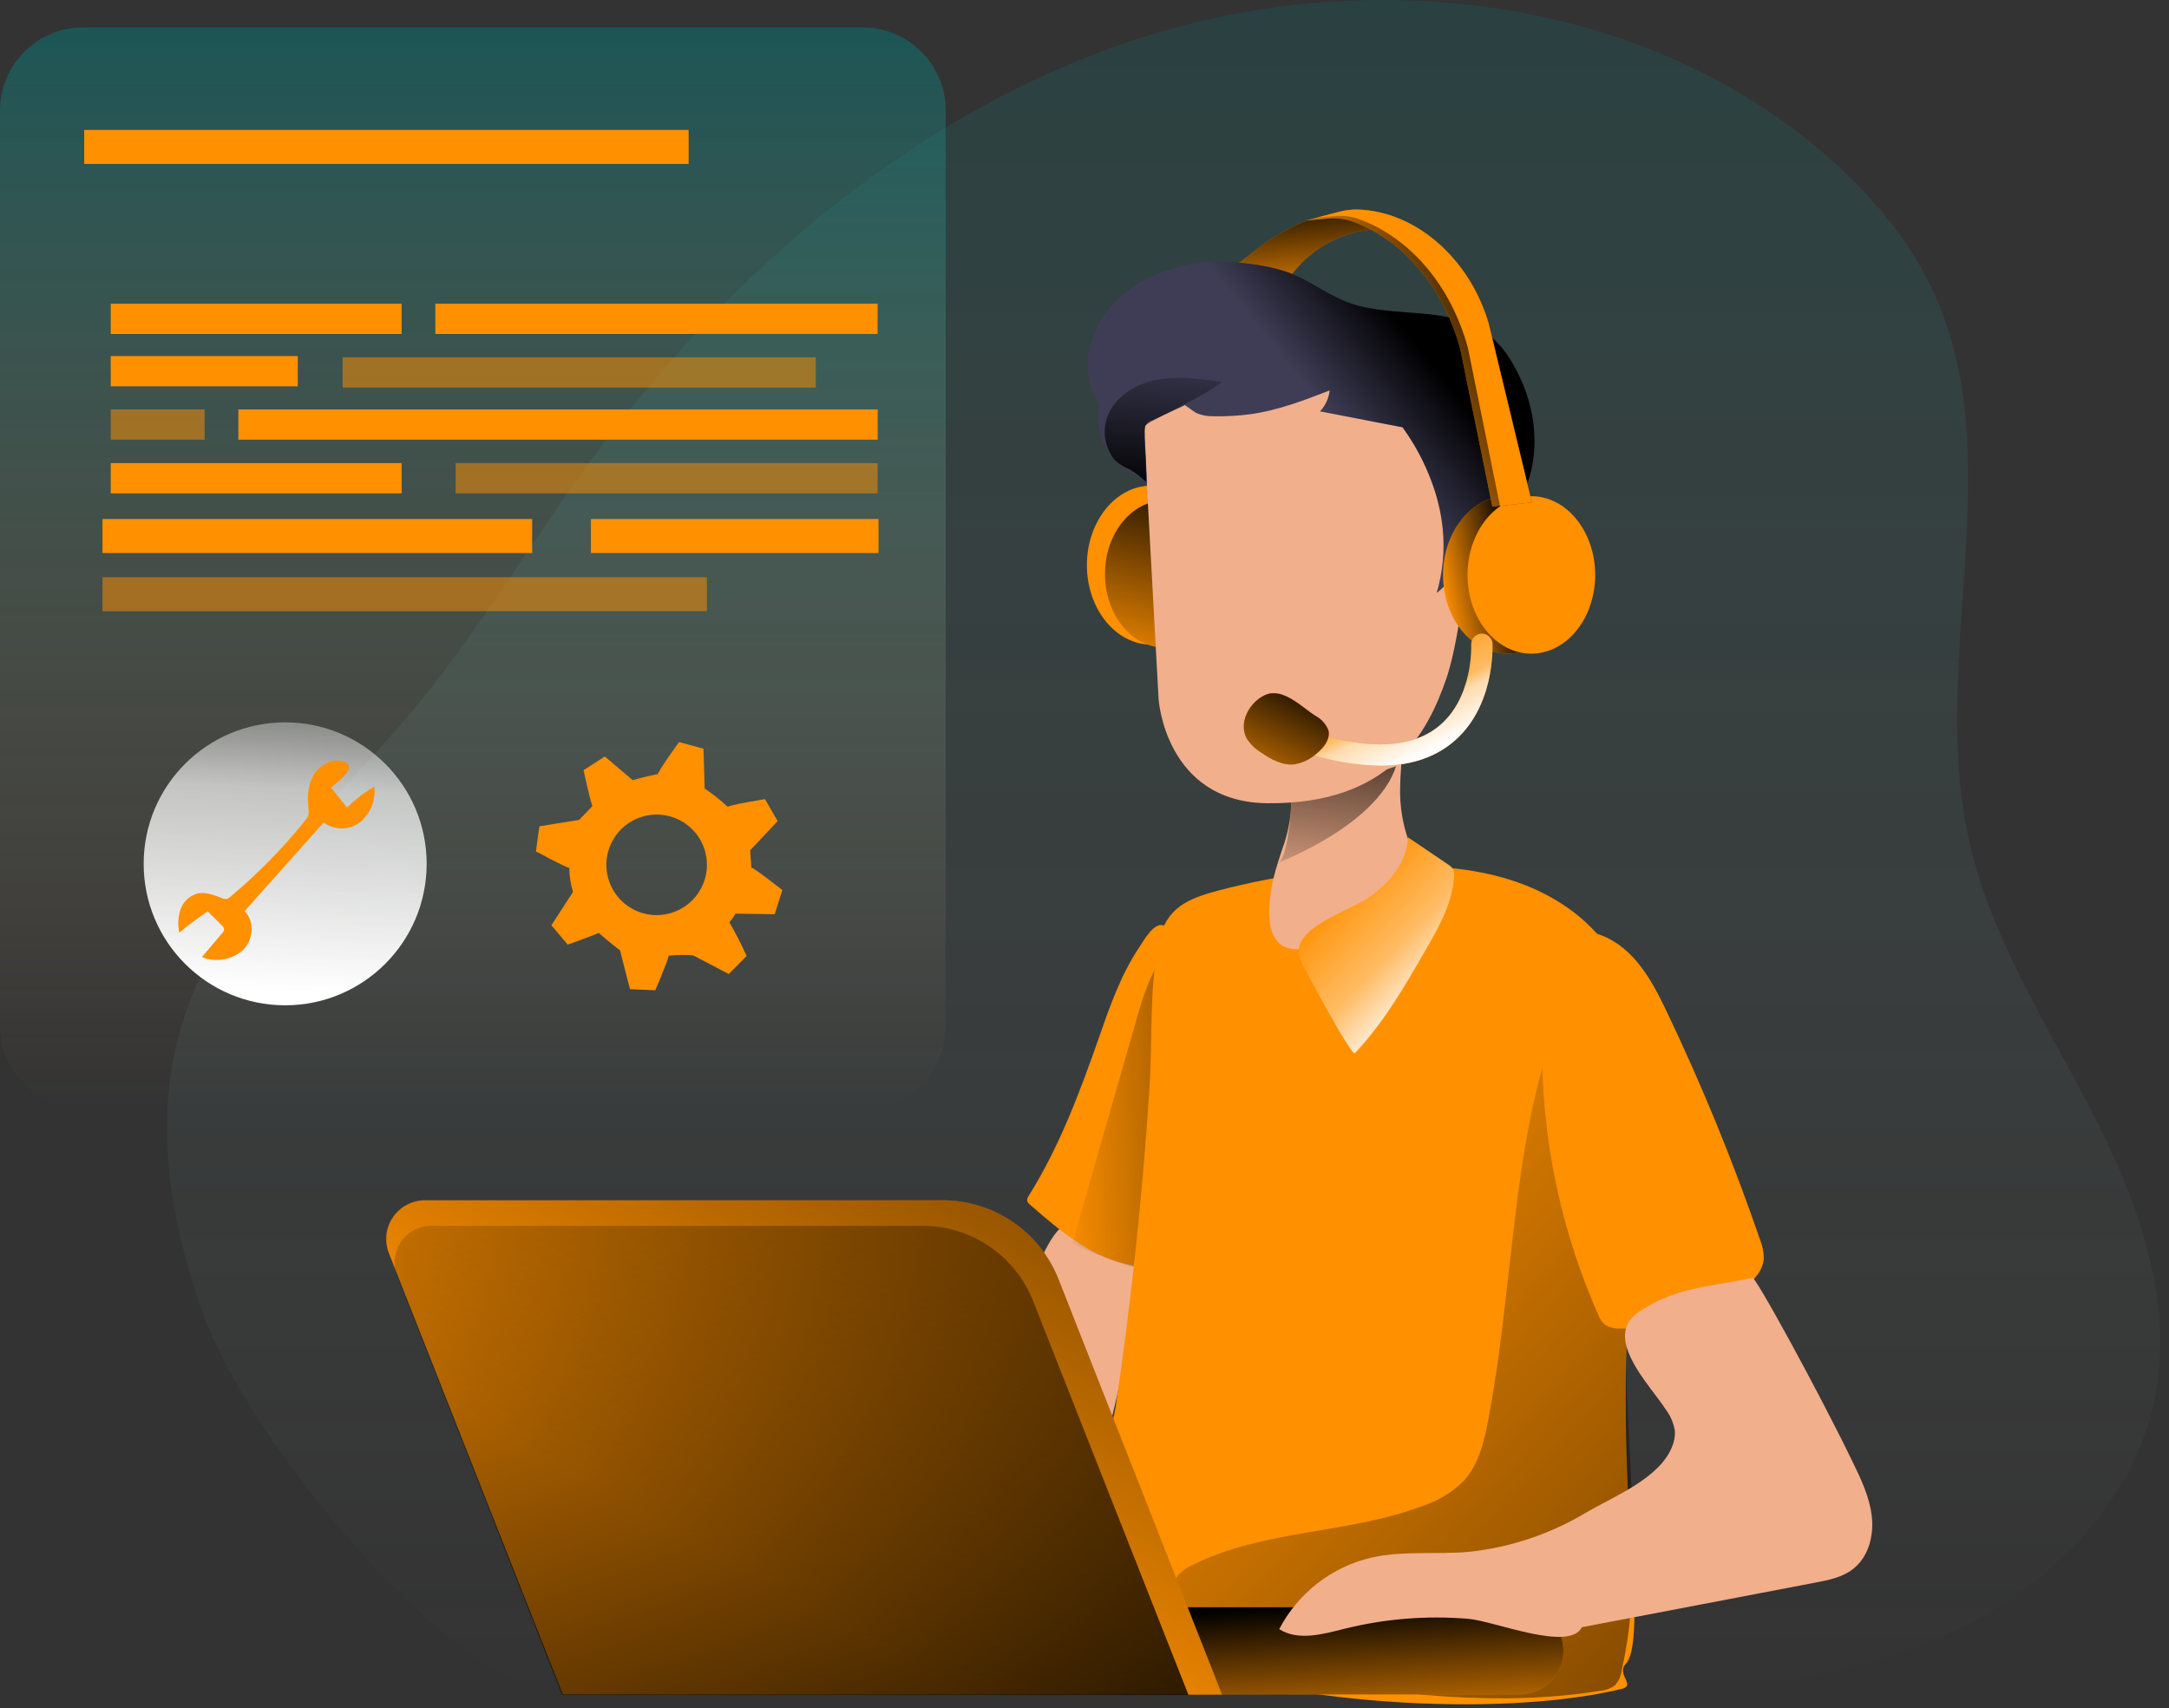 <svg width="226" height="178" viewBox="0 0 226 178" fill="none" xmlns="http://www.w3.org/2000/svg">
<rect x="0" y="0" width="226" height="178" fill="#333333" stroke="none"/>
<path opacity="0.18" d="M199.971 171.544C211.696 167.114 222.296 157.637 224.595 145.308C226.489 135.14 222.584 124.816 217.838 115.616C213.091 106.417 207.342 97.528 205.127 87.425C201.001 68.639 209.513 47.797 201.427 30.345C198.996 25.106 195.196 20.587 190.904 16.737C172.134 -0.033 143.948 -3.788 119.906 3.628C95.863 11.044 75.791 28.357 61.026 48.728C54.933 57.124 49.639 66.091 42.998 74.05C34.147 84.651 22.66 93.955 18.817 107.198C16.02 116.768 17.709 127.137 21.032 136.552C26.144 150.985 48.171 176.656 58.655 176.607C82.022 176.49 126.857 177.637 148.518 176.806C164.746 176.169 182.984 177.958 199.971 171.544Z" fill="url(#paint0_linear_451_10428)"/>
<path d="M99.81 152.099C99.256 153.677 98.769 155.488 99.572 156.956C100.109 157.774 100.832 158.454 101.682 158.939L109.325 164.134C110.793 165.131 112.349 166.156 114.111 166.289C115.872 166.421 117.871 165.297 118.021 163.519C118.198 161.487 116.066 160.096 115.069 158.313C113.762 155.976 114.482 153.079 115.163 150.487C116.881 143.963 118.136 137.326 118.918 130.626C117.351 129.984 112.787 127.109 111.164 127.585C109.336 128.139 107.686 133.251 106.872 134.918C104.12 140.473 101.76 146.214 99.81 152.099Z" fill="#F1AF8C"/>
<path d="M114.462 108.262C112.479 113.894 110.374 119.544 107.195 124.606C107.08 124.752 107.019 124.934 107.024 125.121C107.074 125.296 107.184 125.449 107.334 125.553C110.53 128.35 113.98 131.269 118.184 131.872C118.458 131.936 118.745 131.91 119.003 131.8C119.246 131.628 119.425 131.381 119.513 131.097C122.194 124.888 123.141 118.087 123.052 111.363C122.994 108.005 122.728 104.653 122.255 101.327C122.144 100.519 122.083 96.93 121.379 96.509C120.311 95.877 119.136 98.082 118.671 98.774C116.744 101.66 115.603 104.983 114.462 108.262Z" fill="#FF9000"/>
<path d="M123.157 97.527C123.157 97.527 120.659 98.463 118.627 105.497C116.594 112.531 111.742 129.579 111.742 129.579C111.742 129.579 119.247 133.328 121.124 131.922C123.002 130.515 123.157 97.527 123.157 97.527Z" fill="url(#paint1_linear_451_10428)"/>
<path d="M144.44 90.283C148.528 90.156 152.665 90.355 156.597 91.463C160.53 92.571 164.268 94.664 166.849 97.838C169.707 101.349 170.959 105.941 171.247 110.454C171.535 114.968 170.937 119.493 170.482 124.002C169.418 134.554 169.137 145.171 169.64 155.765C169.762 158.302 171.213 171.544 169.43 173.355C168.322 174.496 170.538 175.637 168.959 176.014C156.055 179.115 132.87 177.592 120.652 172.419C117.545 171.101 114.427 169.268 112.898 166.266C111.237 163.015 115.723 150.127 116.26 146.51C117.889 135.474 119.063 124.378 119.783 113.224C120.098 108.289 119.733 102.972 120.746 98.126C121.483 94.609 123.748 93.651 127.016 92.787C132.713 91.305 138.557 90.465 144.44 90.283Z" fill="#FF9000"/>
<path d="M155.061 148.022C154.634 150.265 154.075 152.608 152.541 154.303C151.327 155.516 149.843 156.423 148.21 156.95C140.511 159.852 131.733 159.398 124.355 163.042C123.835 163.27 123.356 163.583 122.937 163.967C121.514 165.374 121.913 167.844 123.043 169.506C125.552 173.178 130.431 174.208 134.834 174.889C145.391 176.551 156.169 177.908 166.719 176.207C167.294 176.166 167.843 175.956 168.298 175.604C168.662 175.181 168.895 174.661 168.968 174.108C171.361 163.485 169.478 152.425 169.433 141.536C169.433 135.256 169.987 128.969 169.561 122.705C169.346 118.807 168.535 114.965 167.157 111.313C166.177 108.831 163.308 103.354 161.585 108.438C158.849 116.519 158.063 125.231 157.077 133.655C156.54 138.457 155.964 143.264 155.061 148.022Z" fill="url(#paint2_linear_451_10428)"/>
<path d="M158.358 167.495H68.844C66.333 167.495 64.297 169.531 64.297 172.043C64.297 174.554 66.333 176.59 68.844 176.59H158.358C160.869 176.59 162.905 174.554 162.905 172.043C162.905 169.531 160.869 167.495 158.358 167.495Z" fill="#FF9000"/>
<path d="M158.358 167.495H68.844C66.333 167.495 64.297 169.531 64.297 172.043C64.297 174.554 66.333 176.59 68.844 176.59H158.358C160.869 176.59 162.905 174.554 162.905 172.043C162.905 169.531 160.869 167.495 158.358 167.495Z" fill="url(#paint3_linear_451_10428)"/>
<path d="M134.571 98.89C132.738 98.597 131.708 96.752 132.527 92.31C132.616 91.817 132.732 91.341 132.865 90.865C132.865 90.776 132.915 90.688 132.937 90.599C133.136 89.912 133.364 89.225 133.585 88.544C134.202 86.909 134.528 85.179 134.549 83.432C134.499 82.158 134.399 80.835 134.87 79.66C135.322 78.664 136.031 77.806 136.925 77.174C138.902 75.65 144.679 72.787 145.786 76.57C146.279 78.187 145.919 80.07 145.897 81.726C145.786 84.099 146.222 86.466 147.171 88.644C148.378 91.07 139.074 99.61 134.571 98.89Z" fill="#F1AF8C"/>
<path d="M133.273 89.868C133.273 89.868 143.486 85.991 145.458 79.86L134.575 83.421C134.575 83.421 134.315 89.032 133.273 89.868Z" fill="url(#paint4_linear_451_10428)"/>
<path d="M160.948 103.127C159.905 114.715 161.827 126.377 166.531 137.017C166.67 137.41 166.904 137.762 167.212 138.042C167.709 138.351 168.29 138.494 168.874 138.452C173.43 138.55 177.887 137.119 181.535 134.387C182.642 133.55 183.683 132.481 183.778 131.18C183.78 130.482 183.643 129.791 183.373 129.147C180.546 120.93 177.245 112.884 173.487 105.049C172.091 102.147 170.219 98.746 166.841 97.467C162.776 95.933 161.23 100.092 160.948 103.127Z" fill="#FF9000"/>
<path d="M141.172 109.751C144.202 106.556 146.423 102.695 148.616 98.879C149.951 96.553 151.319 94.122 151.507 91.441C151.555 91.137 151.506 90.825 151.369 90.549C151.235 90.357 151.061 90.196 150.859 90.079L146.7 87.259C146.628 89.813 144.795 92.006 142.701 93.474C140.486 95.047 134.144 96.769 135.501 100.031C135.839 100.857 140.818 110.122 141.172 109.751Z" fill="#FF9000"/>
<path d="M141.172 109.751C144.202 106.556 146.423 102.695 148.616 98.879C149.951 96.553 151.319 94.122 151.507 91.441C151.555 91.137 151.506 90.825 151.369 90.549C151.235 90.357 151.061 90.196 150.859 90.079L146.7 87.259C146.628 89.813 144.795 92.006 142.701 93.474C140.486 95.047 134.144 96.769 135.501 100.031C135.839 100.857 140.818 110.122 141.172 109.751Z" fill="url(#paint5_linear_451_10428)"/>
<path d="M164.831 169.578L189.09 164.942C190.524 164.665 192.02 164.388 193.155 163.447C194.711 162.195 195.26 160.002 195.032 158.014C194.805 156.025 193.925 154.181 193.05 152.375C189.605 145.242 182.615 132.437 182.571 133.184C178.328 134.082 174.817 134.126 171.173 136.458C170.545 136.796 170.015 137.29 169.633 137.892C168.176 140.661 172.158 144.704 173.51 146.809C174.028 147.482 174.374 148.271 174.518 149.108C174.547 149.699 174.437 150.289 174.197 150.83C172.884 154.054 168.209 155.931 165.335 157.587C161.577 159.859 157.363 161.274 152.995 161.73C149.606 162.018 146.144 161.58 142.832 162.339C140.801 162.823 138.897 163.738 137.25 165.023C135.604 166.307 134.253 167.93 133.289 169.783C135.261 171.035 137.825 170.309 140.096 169.739C144.303 168.695 148.653 168.345 152.973 168.703C155.775 168.941 163.502 172.187 164.831 169.578Z" fill="#F1AF8C"/>
<path d="M127.326 176.595H58.648L40.532 130.625C40.286 130.012 40.195 129.348 40.266 128.691C40.336 128.035 40.567 127.405 40.938 126.859C41.309 126.312 41.808 125.865 42.392 125.556C42.975 125.247 43.626 125.086 44.287 125.087H98.199C100.81 125.086 103.36 125.87 105.519 127.339C107.677 128.808 109.344 130.893 110.3 133.323L127.326 176.595Z" fill="#FF9000"/>
<path d="M127.326 176.595H58.648L40.532 130.625C40.286 130.012 40.195 129.348 40.266 128.691C40.336 128.035 40.567 127.405 40.938 126.859C41.309 126.312 41.808 125.865 42.392 125.556C42.975 125.247 43.626 125.086 44.287 125.087H98.199C100.81 125.086 103.36 125.87 105.519 127.339C107.677 128.808 109.344 130.893 110.3 133.323L127.326 176.595Z" fill="url(#paint6_linear_451_10428)"/>
<path d="M123.837 176.645H58.582L41.369 132.996C41.139 132.414 41.056 131.786 41.125 131.164C41.194 130.543 41.414 129.948 41.766 129.431C42.117 128.914 42.59 128.491 43.142 128.198C43.695 127.905 44.31 127.752 44.935 127.751H96.145C98.625 127.753 101.047 128.5 103.097 129.896C105.148 131.291 106.731 133.27 107.643 135.577L123.837 176.645Z" fill="url(#paint7_linear_451_10428)"/>
<path d="M132.353 24.945C134.015 23.97 135.676 22.979 137.554 22.613C139.431 22.248 141.985 22.469 143.253 23.887C141.608 24.003 140.006 24.46 138.548 25.23C137.09 25.999 135.808 27.064 134.784 28.357C134.689 28.525 134.539 28.654 134.358 28.722C134.204 28.739 134.048 28.71 133.909 28.639C133.145 28.351 127.418 29.658 127.086 28.966C127.103 28.966 131.65 25.372 132.353 24.945Z" fill="#FF9000"/>
<path d="M132.353 24.945C134.015 23.97 135.676 22.979 137.554 22.613C139.431 22.248 141.985 22.469 143.253 23.887C141.608 24.003 140.006 24.46 138.548 25.23C137.09 25.999 135.808 27.064 134.784 28.357C134.689 28.525 134.539 28.654 134.358 28.722C134.204 28.739 134.048 28.71 133.909 28.639C133.145 28.351 127.418 29.658 127.086 28.966C127.103 28.966 131.65 25.372 132.353 24.945Z" fill="url(#paint8_linear_451_10428)"/>
<path d="M119.974 67.182C123.687 67.182 126.698 63.472 126.698 58.896C126.698 54.32 123.687 50.61 119.974 50.61C116.26 50.61 113.25 54.32 113.25 58.896C113.25 63.472 116.26 67.182 119.974 67.182Z" fill="#FF9000"/>
<path d="M121.353 67.492C124.788 67.492 127.572 64.06 127.572 59.827C127.572 55.593 124.788 52.161 121.353 52.161C117.917 52.161 115.133 55.593 115.133 59.827C115.133 64.06 117.917 67.492 121.353 67.492Z" fill="#FF9000"/>
<path d="M121.353 67.492C124.788 67.492 127.572 64.06 127.572 59.827C127.572 55.593 124.788 52.161 121.353 52.161C117.917 52.161 115.133 55.593 115.133 59.827C115.133 64.06 117.917 67.492 121.353 67.492Z" fill="url(#paint9_linear_451_10428)"/>
<path d="M119.164 44.385L120.72 72.859C120.72 72.859 121.413 83.604 132.063 83.709C144.857 83.836 148.751 76.398 150.695 70.738C152.639 65.077 154.395 48.451 150.695 43.854C146.995 39.257 126.176 27.942 119.164 44.385Z" fill="#F1AF8C"/>
<path d="M127.258 27.288C122.24 27.199 116.508 29.542 114.22 34.278C113.671 35.367 113.373 36.566 113.346 37.785C113.319 39.005 113.565 40.215 114.065 41.328C114.249 41.655 114.394 42.003 114.497 42.364C114.547 42.763 114.547 43.166 114.497 43.566C114.454 44.528 114.648 45.486 115.062 46.355C115.476 47.224 116.098 47.978 116.873 48.55C117.754 49.187 118.823 49.586 119.526 50.411L119.255 45.111C119.192 44.824 119.246 44.525 119.403 44.278C119.561 44.031 119.81 43.856 120.097 43.793L123.47 42.22C123.47 42.22 124.511 42.978 124.638 43.039C125.198 43.278 125.802 43.393 126.411 43.377C127.733 43.408 129.055 43.334 130.365 43.156C133.195 42.751 135.904 41.716 138.545 40.686C138.46 41.504 138.106 42.272 137.537 42.868L146.139 44.529C147.399 46.261 148.414 48.159 149.157 50.167C149.752 51.738 150.143 53.377 150.32 55.047C150.551 57.317 150.338 59.61 149.694 61.798C150.28 61.352 150.791 60.818 151.212 60.214C151.99 60.754 152.85 61.164 153.76 61.427C153.949 61.498 154.154 61.515 154.352 61.477C154.773 61.361 154.862 60.862 154.906 60.464C155.25 56.891 157.908 53.873 159.127 50.461C160.605 46.329 159.858 41.682 157.598 37.855C156.928 36.643 156.018 35.58 154.923 34.732C150.963 31.829 145.336 33.159 140.816 31.641C138.667 30.921 136.939 29.553 134.884 28.65C132.603 27.681 129.745 27.332 127.258 27.288Z" fill="#3F3D56"/>
<path d="M127.258 27.288C122.24 27.199 116.508 29.542 114.22 34.278C113.671 35.367 113.373 36.566 113.346 37.785C113.319 39.005 113.565 40.215 114.065 41.328C114.249 41.655 114.394 42.003 114.497 42.364C114.547 42.763 114.547 43.166 114.497 43.566C114.454 44.528 114.648 45.486 115.062 46.355C115.476 47.224 116.098 47.978 116.873 48.55C117.754 49.187 118.823 49.586 119.526 50.411L119.255 45.111C119.192 44.824 119.246 44.525 119.403 44.278C119.561 44.031 119.81 43.856 120.097 43.793L123.47 42.22C123.47 42.22 124.511 42.978 124.638 43.039C125.198 43.278 125.802 43.393 126.411 43.377C127.733 43.408 129.055 43.334 130.365 43.156C133.195 42.751 135.904 41.716 138.545 40.686C138.46 41.504 138.106 42.272 137.537 42.868L146.139 44.529C147.399 46.261 148.414 48.159 149.157 50.167C149.752 51.738 150.143 53.377 150.32 55.047C150.551 57.317 150.338 59.61 149.694 61.798C150.28 61.352 150.791 60.818 151.212 60.214C151.99 60.754 152.85 61.164 153.76 61.427C153.949 61.498 154.154 61.515 154.352 61.477C154.773 61.361 154.862 60.862 154.906 60.464C155.25 56.891 157.908 53.873 159.127 50.461C160.605 46.329 159.858 41.682 157.598 37.855C156.928 36.643 156.018 35.58 154.923 34.732C150.963 31.829 145.336 33.159 140.816 31.641C138.667 30.921 136.939 29.553 134.884 28.65C132.603 27.681 129.745 27.332 127.258 27.288Z" fill="url(#paint10_linear_451_10428)"/>
<path d="M157.011 68.118C160.685 68.118 163.663 64.446 163.663 59.916C163.663 55.386 160.685 51.713 157.011 51.713C153.337 51.713 150.359 55.386 150.359 59.916C150.359 64.446 153.337 68.118 157.011 68.118Z" fill="#FF9000"/>
<path d="M157.011 68.118C160.685 68.118 163.663 64.446 163.663 59.916C163.663 55.386 160.685 51.713 157.011 51.713C153.337 51.713 150.359 55.386 150.359 59.916C150.359 64.446 153.337 68.118 157.011 68.118Z" fill="url(#paint11_linear_451_10428)"/>
<path d="M159.558 68.118C163.232 68.118 166.21 64.446 166.21 59.916C166.21 55.386 163.232 51.713 159.558 51.713C155.884 51.713 152.906 55.386 152.906 59.916C152.906 64.446 155.884 68.118 159.558 68.118Z" fill="#FF9000"/>
<path d="M159.61 52.366L156.287 52.721L155.495 52.804L152.172 36.449C150.444 29.98 146.218 25.006 140.918 23.079C140.097 22.793 139.224 22.689 138.359 22.774L136.094 22.979L137.201 22.686L139.417 22.098C140.109 21.907 140.826 21.82 141.544 21.838C147.459 22.054 153.069 26.823 155.102 33.657L159.61 52.366Z" fill="#FF9000"/>
<path d="M159.61 52.366L156.287 52.721L155.495 52.804L152.172 36.449C150.444 29.98 146.218 25.006 140.918 23.079C140.097 22.793 139.224 22.689 138.359 22.774L136.094 22.979L137.201 22.686L139.417 22.098C140.109 21.907 140.826 21.82 141.544 21.838C147.459 22.054 153.069 26.823 155.102 33.657L159.61 52.366Z" fill="url(#paint12_linear_451_10428)"/>
<path d="M159.612 52.366L156.289 52.721L152.966 36.327C151.21 29.791 146.945 24.779 141.595 22.835C140.767 22.538 139.883 22.432 139.009 22.525L137.203 22.686L139.419 22.098C140.111 21.907 140.827 21.82 141.545 21.838C147.46 22.054 153.071 26.823 155.104 33.657L159.612 52.366Z" fill="#FF9000"/>
<path opacity="0.45" d="M89.874 2.858H8.662C3.878 2.858 0 6.736 0 11.52V106.882C0 111.666 3.878 115.544 8.662 115.544H89.874C94.658 115.544 98.536 111.666 98.536 106.882V11.52C98.536 6.736 94.658 2.858 89.874 2.858Z" fill="url(#paint13_linear_451_10428)"/>
<path d="M29.712 104.766C37.855 104.766 44.456 98.165 44.456 90.023C44.456 81.88 37.855 75.279 29.712 75.279C21.57 75.279 14.969 81.88 14.969 90.023C14.969 98.165 21.57 104.766 29.712 104.766Z" fill="url(#paint14_linear_451_10428)"/>
<path d="M8.773 13.541H71.752V17.086H8.773V13.541Z" fill="#FF9000"/>
<path opacity="0.51" d="M10.68 60.154H73.658V63.698H10.68V60.154Z" fill="#FF9000"/>
<path d="M10.68 54.089H55.447V57.634H10.68V54.089Z" fill="#FF9000"/>
<path d="M61.57 54.089H91.539V57.634H61.57V54.089Z" fill="#FF9000"/>
<path d="M45.359 31.652H91.44V34.803H45.359V31.652Z" fill="#FF9000"/>
<path opacity="0.51" d="M35.703 37.241H85.001V40.392H35.703V37.241Z" fill="#FF9000"/>
<path d="M11.539 31.652H41.846V34.803H11.539V31.652Z" fill="#FF9000"/>
<path d="M24.836 42.669H91.448V45.82H24.836V42.669Z" fill="#FF9000"/>
<path opacity="0.51" d="M11.539 42.669H21.32V45.82H11.539V42.669Z" fill="#FF9000"/>
<path opacity="0.51" d="M47.477 48.262H91.441V51.414H47.477V48.262Z" fill="#FF9000"/>
<path d="M11.539 48.262H41.846V51.414H11.539V48.262Z" fill="#FF9000"/>
<path d="M11.539 37.108H31.029V40.259H11.539V37.108Z" fill="#FF9000"/>
<path d="M32.986 80.33C32.122 81.388 31.978 82.867 32.138 84.207C32.188 84.45 32.188 84.701 32.138 84.944C32.065 85.148 31.952 85.337 31.806 85.498C29.459 88.415 26.83 91.094 23.958 93.495C23.877 93.573 23.781 93.634 23.675 93.673C23.487 93.712 23.292 93.684 23.122 93.595C22.291 93.268 21.399 92.914 20.53 93.124C20.136 93.242 19.775 93.451 19.477 93.736C19.18 94.019 18.954 94.37 18.818 94.758C18.549 95.541 18.505 96.383 18.691 97.189C19.636 96.403 20.62 95.665 21.643 94.974L23.099 96.42C23.175 96.477 23.237 96.551 23.281 96.635C23.325 96.719 23.35 96.812 23.354 96.907C23.326 97.021 23.266 97.124 23.183 97.206L21.034 99.743C21.74 100.026 22.511 100.109 23.262 99.984C24.013 99.859 24.716 99.531 25.293 99.034C26.4 97.981 26.567 96.015 25.481 94.957L33.728 85.714C34.284 86.125 34.959 86.342 35.651 86.332C36.342 86.322 37.011 86.085 37.555 85.658C38.083 85.212 38.491 84.641 38.743 83.997C38.994 83.353 39.081 82.656 38.995 81.97C37.968 82.585 37.017 83.317 36.159 84.152L34.498 82.081C35.085 81.527 37.361 79.998 35.882 79.4C34.908 79.007 33.617 79.56 32.986 80.33Z" fill="#FF9000"/>
<path d="M80.723 95.273L81.515 92.754C81.515 92.754 78.385 90.283 78.291 90.438L78.164 88.616L81.027 85.57L79.709 83.283C79.709 83.283 75.832 83.914 75.832 84.091C75.084 83.388 74.278 82.749 73.423 82.18L73.301 78.026L70.753 77.334C70.753 77.334 68.422 80.569 68.577 80.657C68.577 80.657 66.782 81.034 65.924 81.305L63.022 78.835L60.806 80.264C60.806 80.264 61.465 83.349 61.726 83.997C61.105 84.678 60.33 85.448 60.33 85.448L56.198 86.113L55.844 88.727C55.844 88.727 58.752 90.3 59.316 90.46C59.328 91.307 59.459 92.148 59.704 92.958L57.45 96.425L59.15 98.442C59.15 98.442 61.404 97.65 62.385 97.218C63.299 98.048 64.6 99.034 64.6 99.034L65.641 103.088L68.278 103.199C68.278 103.199 69.546 100.247 69.679 99.599C70.527 99.505 71.382 99.493 72.232 99.566L75.938 101.51L77.793 99.627C77.258 98.43 76.66 97.261 76.004 96.126C76.239 95.84 76.452 95.537 76.641 95.218L80.723 95.273ZM68.427 95.368C67.391 95.369 66.377 95.062 65.515 94.487C64.653 93.912 63.98 93.094 63.583 92.137C63.185 91.18 63.081 90.126 63.282 89.109C63.484 88.093 63.982 87.159 64.715 86.425C65.448 85.692 66.381 85.192 67.397 84.99C68.414 84.787 69.468 84.891 70.425 85.287C71.383 85.683 72.202 86.355 72.778 87.217C73.354 88.079 73.661 89.092 73.661 90.128C73.66 91.516 73.108 92.847 72.127 93.829C71.146 94.812 69.815 95.365 68.427 95.368Z" fill="#FF9000"/>
<path d="M115.588 42.952C116.569 41.013 118.695 39.861 120.839 39.512C122.982 39.163 125.176 39.485 127.319 39.812C125.242 41.473 119.443 43.949 119.332 44.392C119.254 45.176 119.245 45.965 119.305 46.751C119.382 47.892 119.421 49.089 119.415 50.229C118.88 49.705 118.281 49.251 117.632 48.878C117.074 48.663 116.565 48.337 116.137 47.92C115.576 47.233 115.227 46.398 115.129 45.517C115.032 44.635 115.191 43.745 115.588 42.952Z" fill="url(#paint15_linear_451_10428)"/>
<path d="M143.798 79.799C141.296 79.749 138.815 79.335 136.432 78.57C136.15 78.485 135.913 78.292 135.774 78.033C135.634 77.774 135.603 77.47 135.687 77.188C135.772 76.906 135.965 76.669 136.224 76.529C136.483 76.389 136.787 76.358 137.069 76.443C142.774 78.16 147.066 77.933 149.808 75.767C153.541 72.837 153.297 67.254 153.297 67.199C153.282 66.905 153.385 66.618 153.582 66.4C153.78 66.181 154.056 66.051 154.349 66.036C154.643 66.021 154.931 66.124 155.149 66.321C155.367 66.519 155.498 66.794 155.512 67.088C155.512 67.36 155.806 73.884 151.176 77.517C149.248 79.035 146.789 79.796 143.798 79.799Z" fill="#FF9000"/>
<path d="M143.798 79.799C141.296 79.749 138.815 79.335 136.432 78.57C136.15 78.485 135.913 78.292 135.774 78.033C135.634 77.774 135.603 77.47 135.687 77.188C135.772 76.906 135.965 76.669 136.224 76.529C136.483 76.389 136.787 76.358 137.069 76.443C142.774 78.16 147.066 77.933 149.808 75.767C153.541 72.837 153.297 67.254 153.297 67.199C153.282 66.905 153.385 66.618 153.582 66.4C153.78 66.181 154.056 66.051 154.349 66.036C154.643 66.021 154.931 66.124 155.149 66.321C155.367 66.519 155.498 66.794 155.512 67.088C155.512 67.36 155.806 73.884 151.176 77.517C149.248 79.035 146.789 79.796 143.798 79.799Z" fill="url(#paint16_linear_451_10428)"/>
<path d="M137.009 74.57C137.645 74.89 138.143 75.429 138.41 76.088C138.654 77.029 137.923 77.932 137.17 78.547C136.522 79.124 135.726 79.508 134.871 79.655C133.62 79.804 132.423 79.129 131.382 78.414C130.801 78.06 130.306 77.581 129.931 77.013C128.967 75.318 130.213 73.136 131.847 72.416C133.658 71.635 135.586 73.634 137.009 74.57Z" fill="#FF9000"/>
<path d="M137.009 74.57C137.645 74.89 138.143 75.429 138.41 76.088C138.654 77.029 137.923 77.932 137.17 78.547C136.522 79.124 135.726 79.508 134.871 79.655C133.62 79.804 132.423 79.129 131.382 78.414C130.801 78.06 130.306 77.581 129.931 77.013C128.967 75.318 130.213 73.136 131.847 72.416C133.658 71.635 135.586 73.634 137.009 74.57Z" fill="url(#paint17_linear_451_10428)"/>
<defs>
<linearGradient id="paint0_linear_451_10428" x1="121.245" y1="0" x2="121.245" y2="177.11" gradientUnits="userSpaceOnUse">
<stop stop-color="#008080"/>
<stop offset="1" stop-color="#DEDEDE" stop-opacity="0"/>
</linearGradient>
<linearGradient id="paint1_linear_451_10428" x1="147.72" y1="113.733" x2="109.782" y2="115.4" gradientUnits="userSpaceOnUse">
<stop offset="0.01"/>
<stop offset="1" stop-opacity="0"/>
</linearGradient>
<linearGradient id="paint2_linear_451_10428" x1="242.387" y1="229.427" x2="119.182" y2="115.61" gradientUnits="userSpaceOnUse">
<stop offset="0.01"/>
<stop offset="1" stop-opacity="0"/>
</linearGradient>
<linearGradient id="paint3_linear_451_10428" x1="113.39" y1="168.492" x2="114.326" y2="184.283" gradientUnits="userSpaceOnUse">
<stop offset="0.01"/>
<stop offset="1" stop-opacity="0"/>
</linearGradient>
<linearGradient id="paint4_linear_451_10428" x1="141.349" y1="69.353" x2="138.114" y2="94.681" gradientUnits="userSpaceOnUse">
<stop offset="0.01"/>
<stop offset="1" stop-opacity="0"/>
</linearGradient>
<linearGradient id="paint5_linear_451_10428" x1="138.314" y1="92.632" x2="150.04" y2="103.731" gradientUnits="userSpaceOnUse">
<stop offset="0.02" stop-color="white" stop-opacity="0"/>
<stop offset="0.58" stop-color="white" stop-opacity="0.39"/>
<stop offset="1" stop-color="white"/>
</linearGradient>
<linearGradient id="paint6_linear_451_10428" x1="133.773" y1="64.003" x2="77.49" y2="163.441" gradientUnits="userSpaceOnUse">
<stop offset="0.01"/>
<stop offset="1" stop-opacity="0"/>
</linearGradient>
<linearGradient id="paint7_linear_451_10428" x1="98.172" y1="198.14" x2="63.778" y2="102.457" gradientUnits="userSpaceOnUse">
<stop offset="0.01"/>
<stop offset="0.09" stop-opacity="0.82"/>
<stop offset="1" stop-opacity="0"/>
</linearGradient>
<linearGradient id="paint8_linear_451_10428" x1="134.563" y1="19.888" x2="135.709" y2="31.874" gradientUnits="userSpaceOnUse">
<stop offset="0.01"/>
<stop offset="1" stop-opacity="0"/>
</linearGradient>
<linearGradient id="paint9_linear_451_10428" x1="124.393" y1="47.925" x2="118.605" y2="70.599" gradientUnits="userSpaceOnUse">
<stop offset="0.01"/>
<stop offset="1" stop-opacity="0"/>
</linearGradient>
<linearGradient id="paint10_linear_451_10428" x1="148.11" y1="36.205" x2="138.734" y2="43.71" gradientUnits="userSpaceOnUse">
<stop offset="0.01"/>
<stop offset="1" stop-opacity="0"/>
</linearGradient>
<linearGradient id="paint11_linear_451_10428" x1="158.174" y1="59.683" x2="150.226" y2="61.273" gradientUnits="userSpaceOnUse">
<stop offset="0.01"/>
<stop offset="1" stop-opacity="0"/>
</linearGradient>
<linearGradient id="paint12_linear_451_10428" x1="159.272" y1="32.732" x2="141.294" y2="40.553" gradientUnits="userSpaceOnUse">
<stop offset="0.01"/>
<stop offset="1" stop-opacity="0"/>
</linearGradient>
<linearGradient id="paint13_linear_451_10428" x1="49.268" y1="2.858" x2="49.268" y2="115.544" gradientUnits="userSpaceOnUse">
<stop stop-color="#008080"/>
<stop offset="1" stop-color="#FFD6A2" stop-opacity="0"/>
</linearGradient>
<linearGradient id="paint14_linear_451_10428" x1="32.354" y1="37.213" x2="29.048" y2="103.315" gradientUnits="userSpaceOnUse">
<stop offset="0.02" stop-color="white" stop-opacity="0"/>
<stop offset="0.58" stop-color="white" stop-opacity="0.39"/>
<stop offset="0.68" stop-color="white" stop-opacity="0.68"/>
<stop offset="1" stop-color="white"/>
</linearGradient>
<linearGradient id="paint15_linear_451_10428" x1="120.534" y1="52.024" x2="121.681" y2="35.658" gradientUnits="userSpaceOnUse">
<stop offset="0.01"/>
<stop offset="1" stop-opacity="0"/>
</linearGradient>
<linearGradient id="paint16_linear_451_10428" x1="142.896" y1="66.789" x2="148.6" y2="78.514" gradientUnits="userSpaceOnUse">
<stop offset="0.02" stop-color="white" stop-opacity="0"/>
<stop offset="0.58" stop-color="white" stop-opacity="0.39"/>
<stop offset="0.68" stop-color="white" stop-opacity="0.68"/>
<stop offset="1" stop-color="white"/>
</linearGradient>
<linearGradient id="paint17_linear_451_10428" x1="136.815" y1="70.317" x2="129.936" y2="84.18" gradientUnits="userSpaceOnUse">
<stop offset="0.01"/>
<stop offset="1" stop-opacity="0"/>
</linearGradient>
</defs>
</svg>
